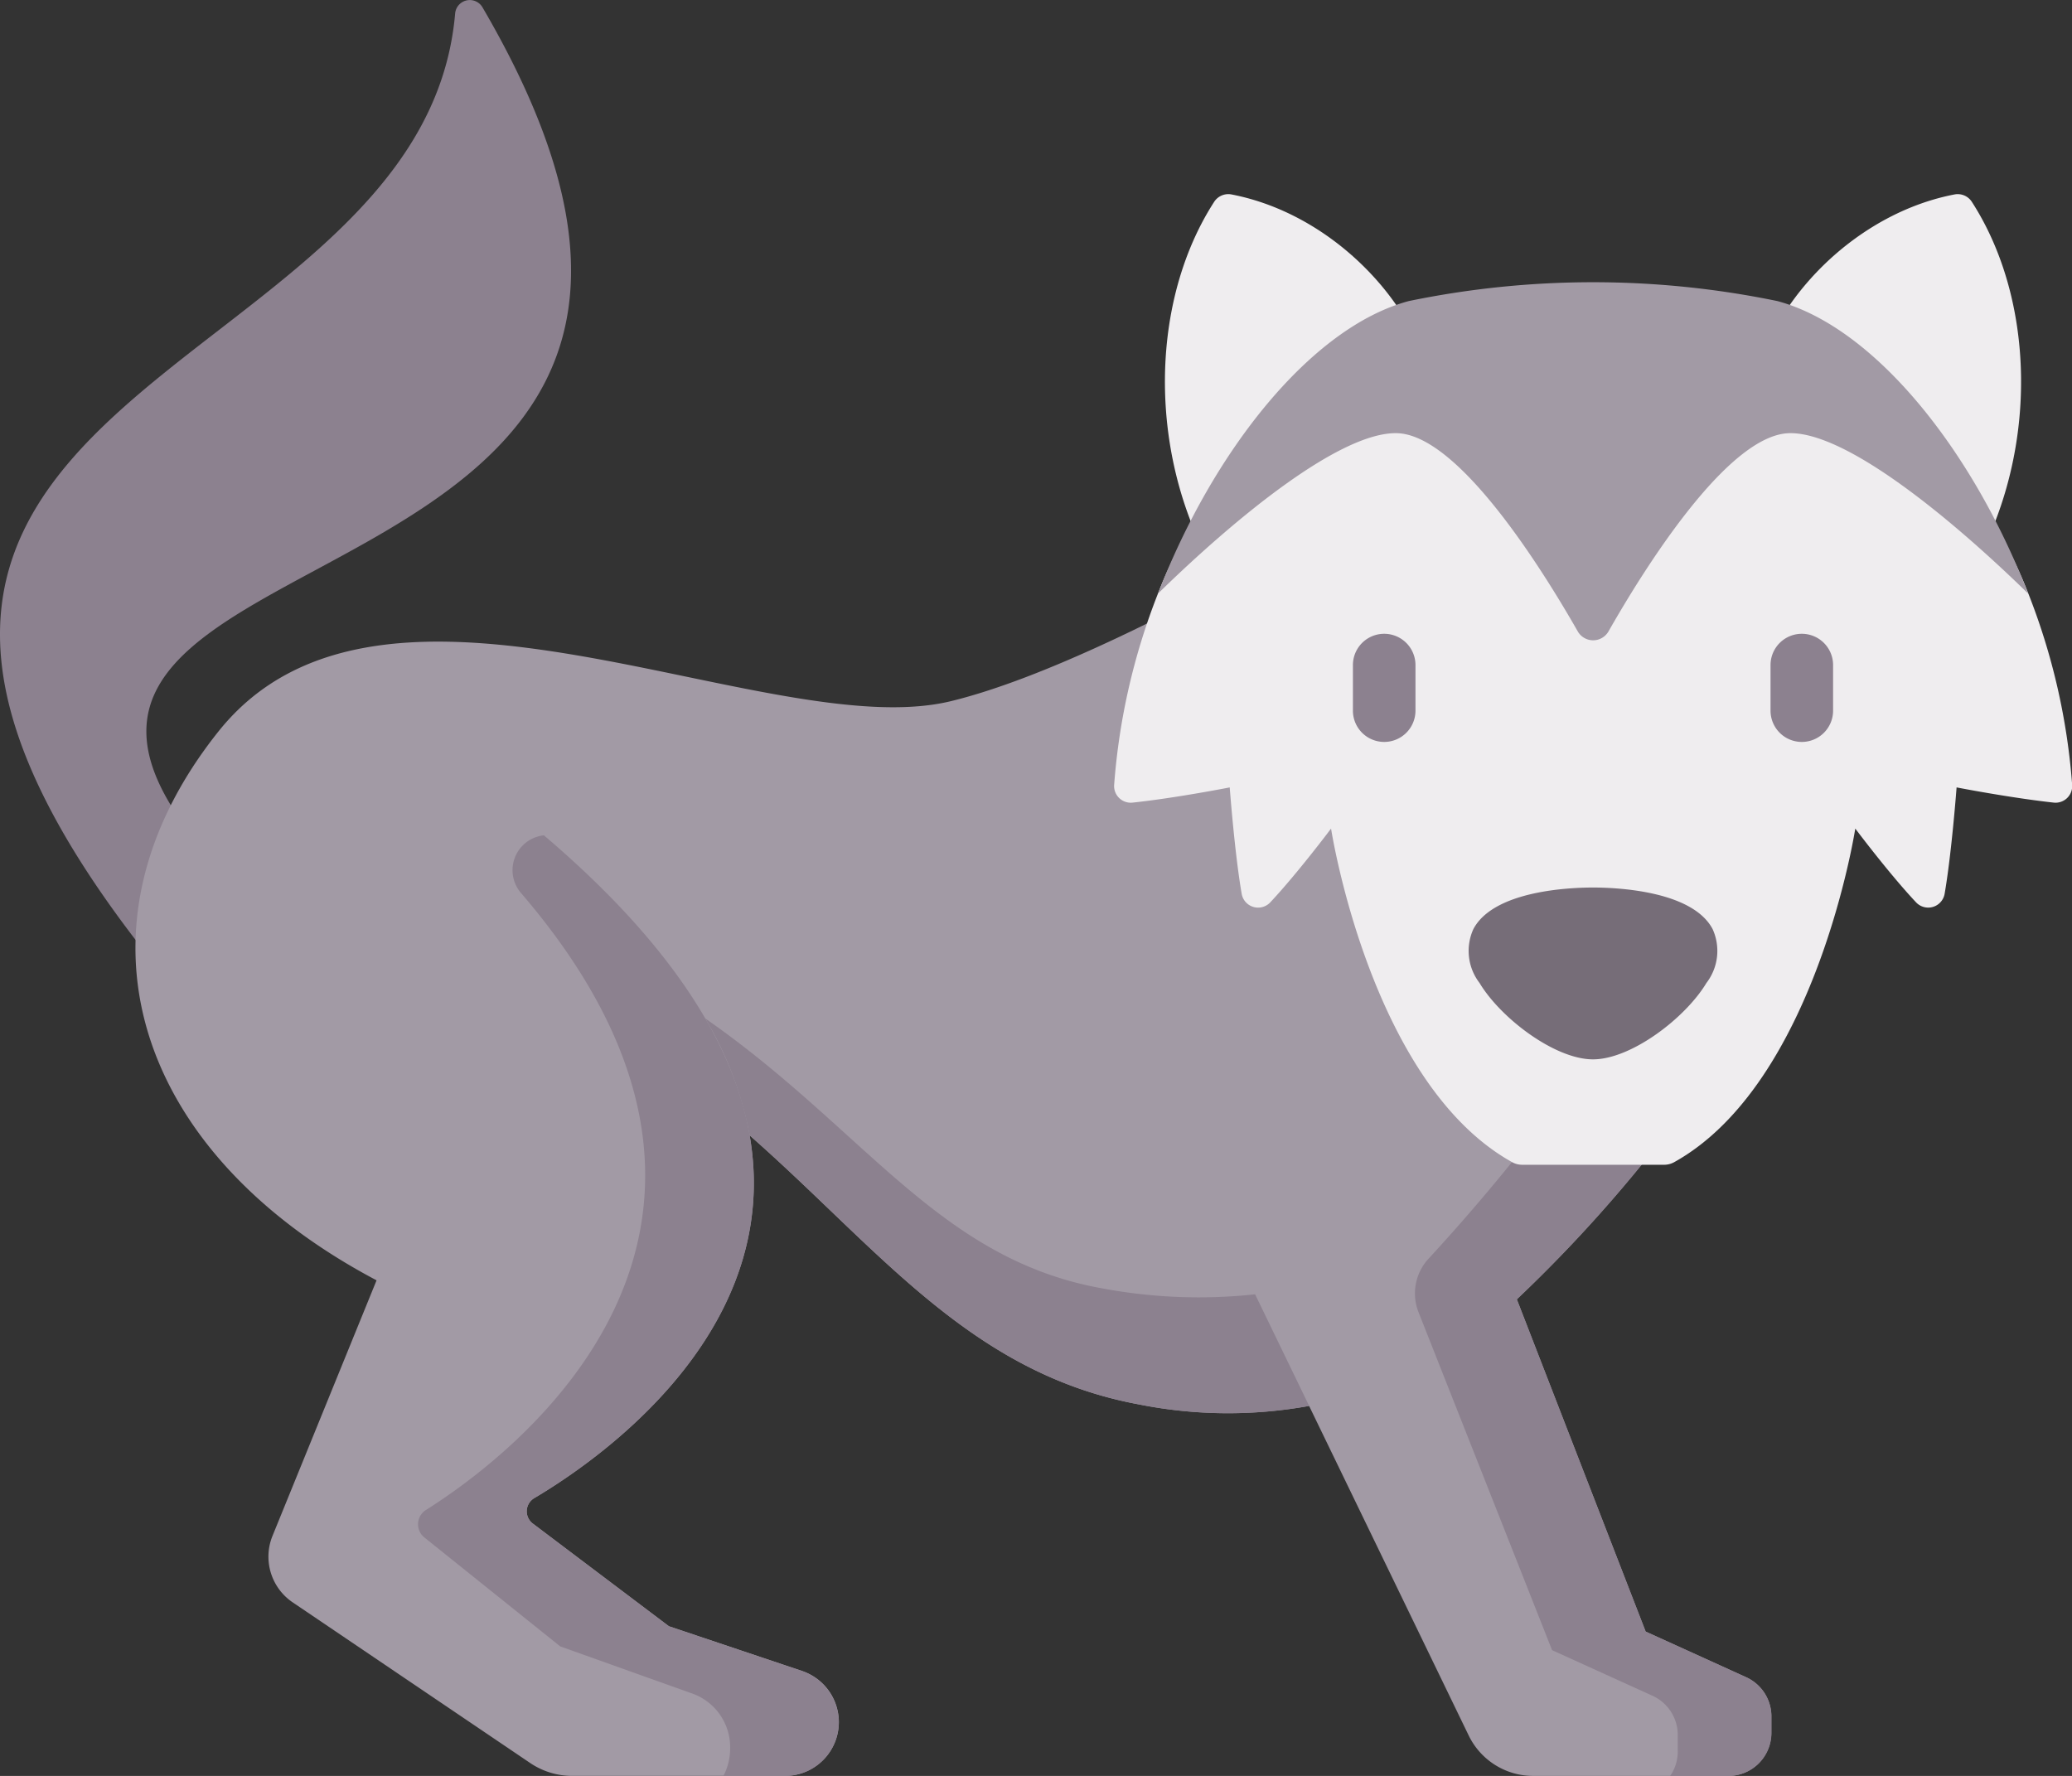 <svg xmlns="http://www.w3.org/2000/svg" width="81.81" height="70.126" viewBox="0 0 81.81 70.126"><rect x="0" y="0" width="81.81" height="70.126" fill="#333333" stroke="none"/><defs><style>.a{fill:#8c818f;}.b{fill:#a29aa5;}.c{fill:#efedef;}.d{fill:#766d78;}</style></defs><g transform="translate(0 -36.563)"><path class="a" d="M17.97,37.1c-1.3,14.973-30.5,14.583-11.651,37.8l1.834-4.643c-11.917-13.812,25.672-8.124,10.9-33.4A.581.581,0,0,0,17.97,37.1Z"/><path class="b" d="M98.106,195.852v.652a1.7,1.7,0,0,1-1.7,1.7h-7.7a2.833,2.833,0,0,1-2.55-1.6l-6.3-13.011a17.98,17.98,0,0,1-6.741-.064c-6.637-1.235-10.248-6.135-15.35-10.619,1.357,7.775-6.011,12.847-8.5,14.322a.607.607,0,0,0-.058,1.007l5.373,4.054,5.26,1.767a2.127,2.127,0,0,1-.677,4.143h-8.4a2.966,2.966,0,0,1-1.661-.509l-9.375-6.342a2.178,2.178,0,0,1-.8-2.626l4.109-10.092c-9.633-5.088-12.4-13.953-6.246-21.669,6.508-8.167,21.688.558,28.924-1.2s20.419-10.285,20.419-10.285L95,171.439a56.175,56.175,0,0,1-6.943,7.945l5.087,13.12,3.963,1.8a1.7,1.7,0,0,1,1,1.548Z" transform="translate(-28.168 -91.516)"/><g transform="translate(16.506 69.548)"><path class="a" d="M195.978,299.126l2.135,4.408a17.979,17.979,0,0,1-6.741-.064c-6.637-1.235-10.248-6.135-15.35-10.619a14,14,0,0,0-1.756-4.62c6.326,4.4,9.22,9.523,15.709,10.666a20.648,20.648,0,0,0,6,.229Z" transform="translate(-162.928 -281.003)"/><path class="a" d="M362.717,304.311l-3.963-1.8-5.087-13.12a56.173,56.173,0,0,0,6.943-7.945l-1.72-5.036a78.84,78.84,0,0,1-8.675,11.34,2.019,2.019,0,0,0-.431,2.148l5.273,13.346,3.963,1.8a1.7,1.7,0,0,1,1,1.548v.652a1.693,1.693,0,0,1-.3.967h2.3a1.7,1.7,0,0,0,1.7-1.7v-.652A1.7,1.7,0,0,0,362.717,304.311Z" transform="translate(-310.282 -271.071)"/><path class="a" d="M118.409,275.976l-5.2-1.747-5.373-4.054a.606.606,0,0,1,.056-1.006c3.595-2.126,17.351-11.747.38-26.172a1.383,1.383,0,0,0-.9,2.282c11.521,13.409-.454,22.282-3.772,24.367a.667.667,0,0,0-.056,1.069l5.373,4.308,5.26,1.878a2.253,2.253,0,0,1,1.449,2.142,2.361,2.361,0,0,1-.266,1.094h2.431a2.126,2.126,0,0,0,2.123-2.245A2.18,2.18,0,0,0,118.409,275.976Z" transform="translate(-103.303 -242.998)"/></g><g transform="translate(45.993 44.228)"><path class="c" d="M441.366,84.55c-4.671.9-8.193,5.489-7.9,8.594l7.5,7.851c3.663-4.619,3.968-11.674,1.081-16.151A.665.665,0,0,0,441.366,84.55Z" transform="translate(-410.184 -84.538)"/><path class="c" d="M290.474,84.55c4.671.9,8.193,5.489,7.9,8.594l-7.5,7.851c-3.663-4.619-3.968-11.674-1.081-16.151A.665.665,0,0,1,290.474,84.55Z" transform="translate(-287.847 -84.538)"/></g><path class="c" d="M301.472,126.054a35.962,35.962,0,0,0-14.554,0c-3.849,1.029-7.727,2.877-9.9,8.513a25.813,25.813,0,0,0-1.731,7.562.658.658,0,0,0,.729.693c1.71-.182,3.835-.6,3.835-.6s.193,2.589.472,4.2a.658.658,0,0,0,1.129.338c1.06-1.127,2.4-2.913,2.4-2.913s1.55,10.063,7.154,13.175a.813.813,0,0,0,.395.1h5.6a.814.814,0,0,0,.395-.1c5.6-3.112,7.154-13.175,7.154-13.175s1.339,1.786,2.4,2.913a.658.658,0,0,0,1.128-.338c.279-1.614.472-4.2.472-4.2s2.124.413,3.835.6a.658.658,0,0,0,.729-.693,25.817,25.817,0,0,0-1.731-7.562C309.2,128.931,305.321,127.083,301.472,126.054Z" transform="translate(-231.297 -74.567)"/><path class="b" d="M311.08,112.27c2.245-.025,6.339,3.336,9.408,6.333-2.175-5.636-6.053-10.519-9.9-11.549a35.962,35.962,0,0,0-14.554,0c-3.849,1.029-7.726,5.913-9.9,11.549,3.069-3,7.163-6.358,9.408-6.333,2.456.028,5.8,5.437,7.162,7.823a.7.7,0,0,0,1.219,0c1.358-2.386,4.706-7.8,7.162-7.823Z" transform="translate(-240.411 -58.603)"/><path class="d" d="M372.538,257.526c-.807-1.519-3.817-1.637-4.721-1.637s-3.913.118-4.721,1.637a2.078,2.078,0,0,0,.242,2.132c.838,1.395,2.977,3.016,4.479,3.016s3.64-1.621,4.479-3.016A2.078,2.078,0,0,0,372.538,257.526Z" transform="translate(-304.92 -184.281)"/><path class="a" d="M335.546,197.478a1.235,1.235,0,0,1-1.235-1.235v-1.8a1.235,1.235,0,0,1,2.47,0v1.8A1.235,1.235,0,0,1,335.546,197.478Z" transform="translate(-280.893 -131.619)"/><path class="a" d="M438.744,197.478a1.235,1.235,0,0,1-1.235-1.235v-1.8a1.235,1.235,0,0,1,2.47,0v1.8A1.235,1.235,0,0,1,438.744,197.478Z" transform="translate(-367.602 -131.619)"/></g></svg>
